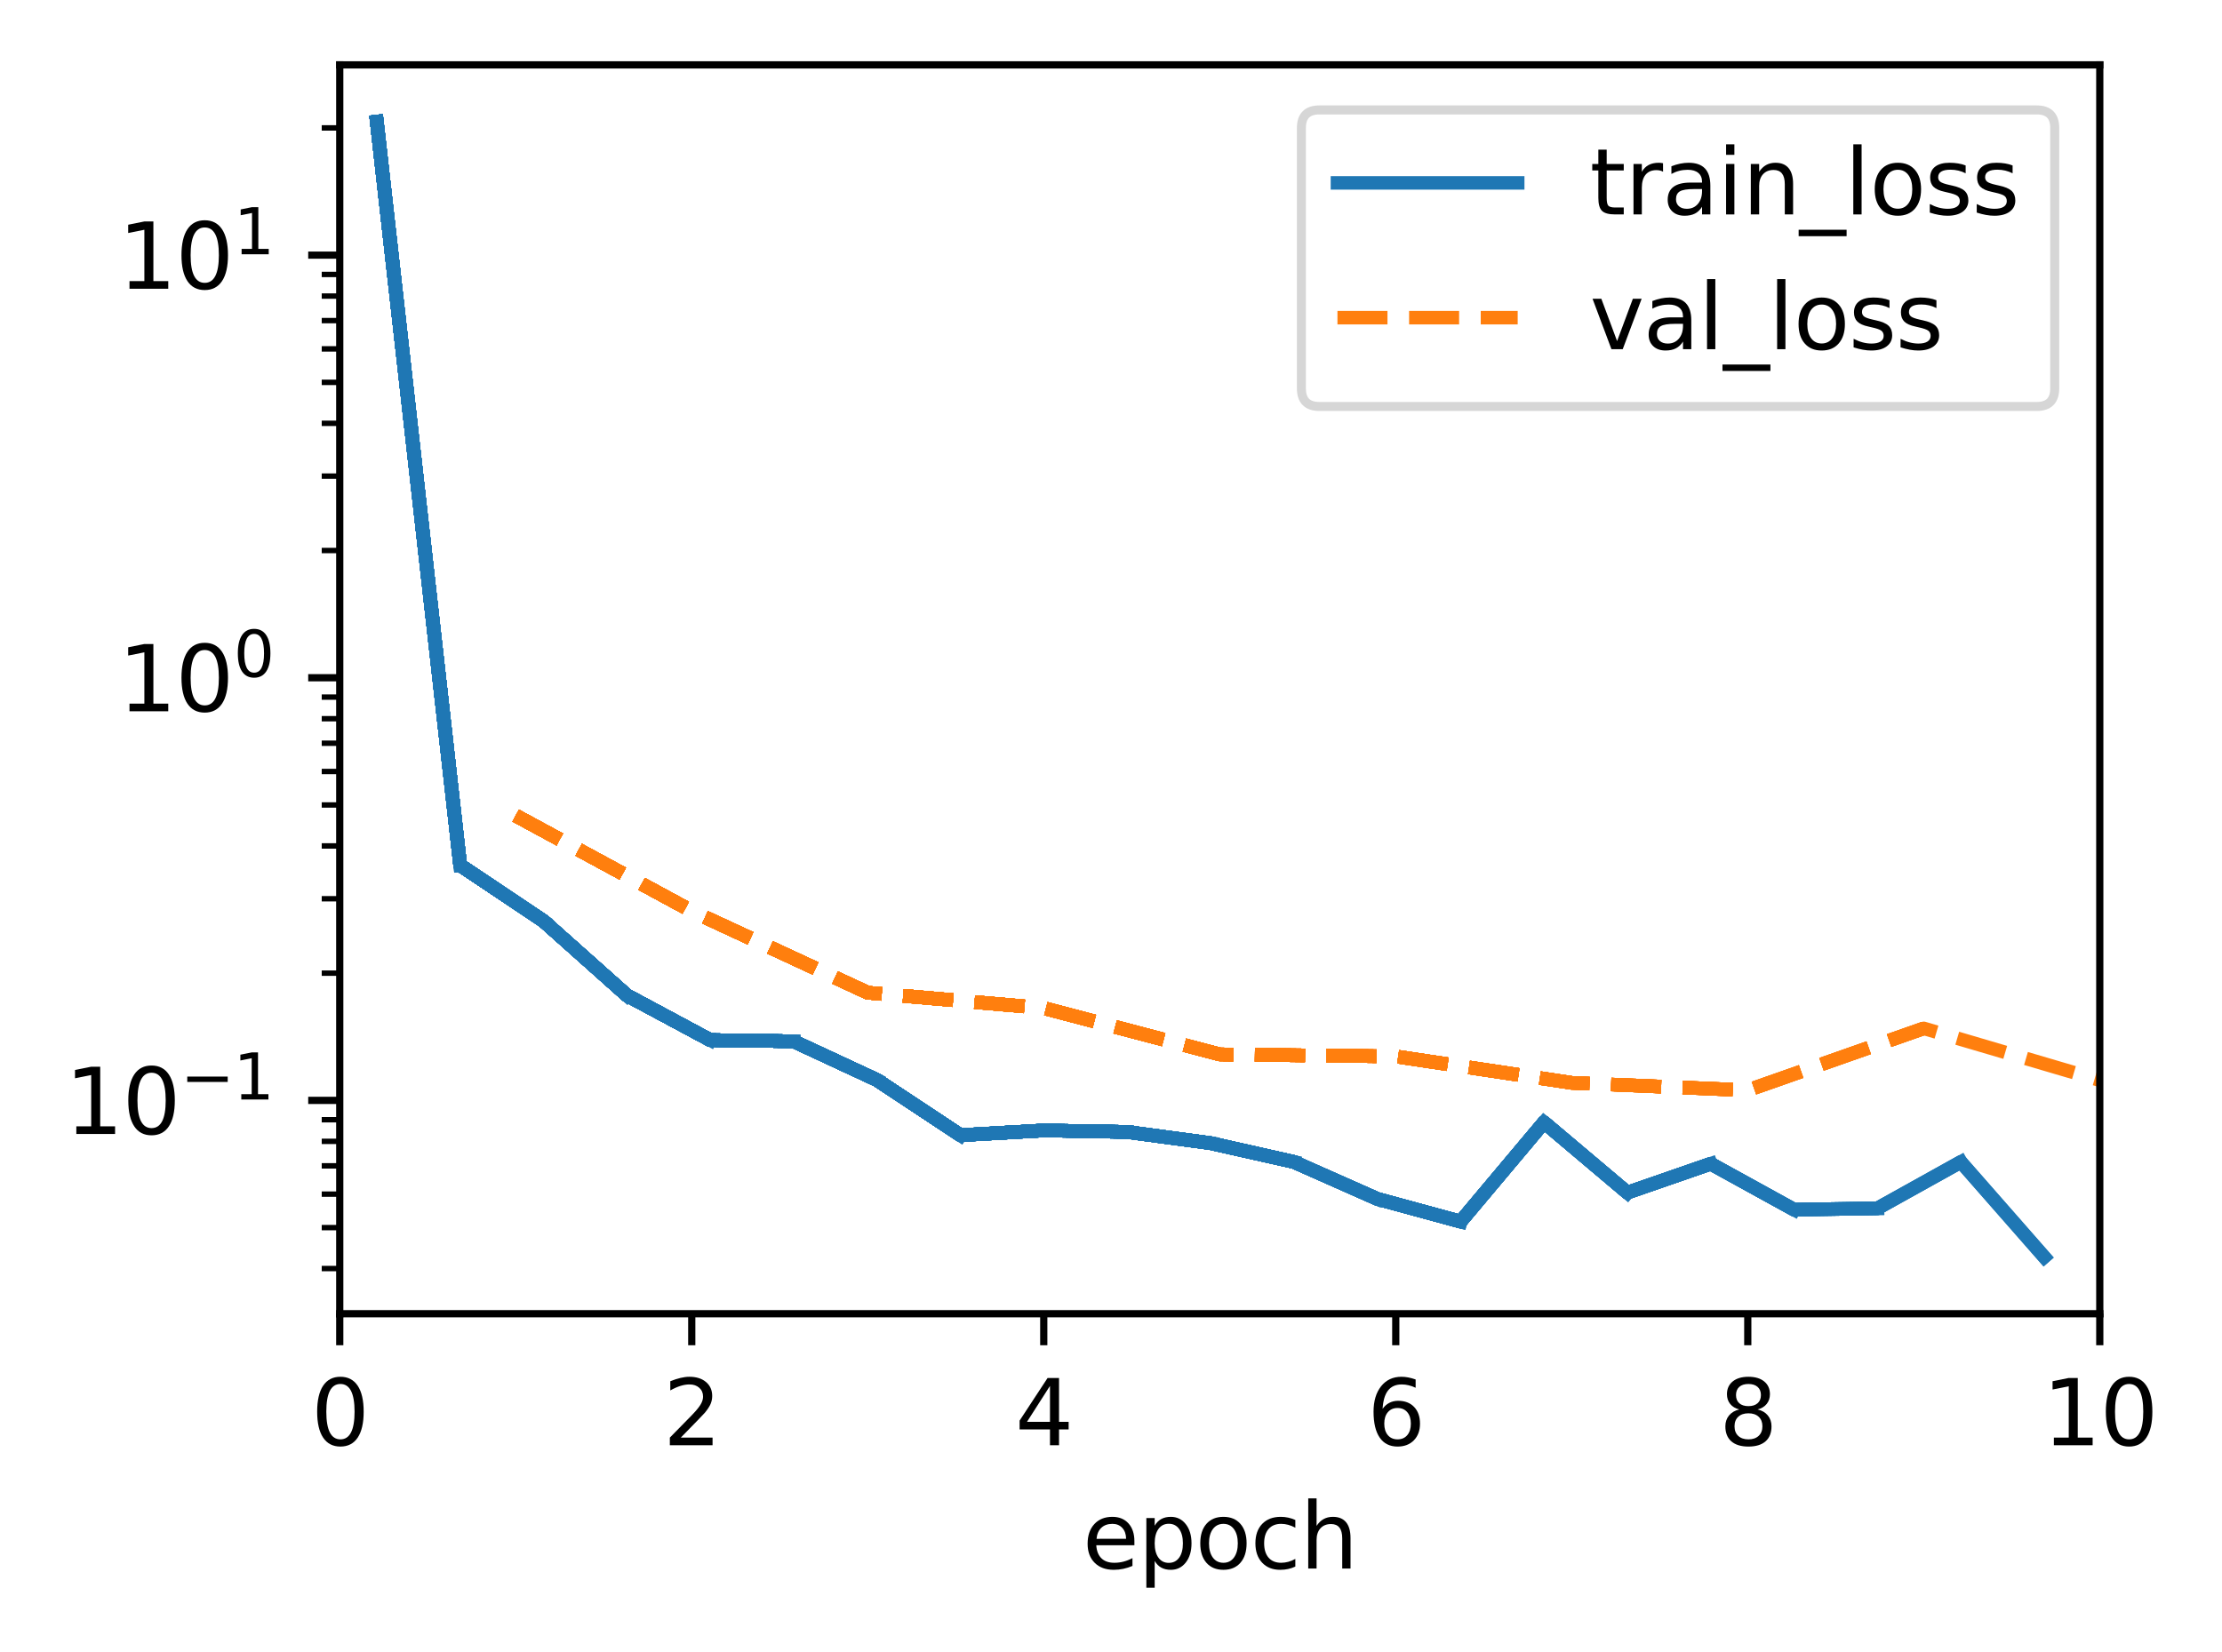 <?xml version="1.0" encoding="utf-8" standalone="no"?>
<!DOCTYPE svg PUBLIC "-//W3C//DTD SVG 1.1//EN"
  "http://www.w3.org/Graphics/SVG/1.1/DTD/svg11.dtd">
<svg height="183.356pt" version="1.1" viewBox="0 0 246.562 183.356" width="246.562pt" xmlns="http://www.w3.org/2000/svg" xmlns:xlink="http://www.w3.org/1999/xlink">
 <defs>
  <style type="text/css">*{stroke-linecap:butt;stroke-linejoin:round;}</style>
 </defs>
 <g id="figure_1">
  <g id="patch_1">
   <path d="M 0 183.356 
L 246.562 183.356 
L 246.562 0 
L 0 0 
z
" style="fill:#ffffff;"/>
  </g>
  <g id="axes_1">
   <g id="patch_2">
    <path d="M 37.7 145.8 
L 233 145.8 
L 233 7.2 
L 37.7 7.2 
z
" style="fill:#ffffff;"/>
   </g>
   <g id="matplotlib.axis_1">
    <g id="xtick_1">
     <g id="line2d_1">
      <defs>
       <path d="M 0 0 
L 0 3.5 
" id="m14279f9bba" style="stroke:#000000;stroke-width:0.8;"/>
      </defs>
      <g>
       <use style="stroke:#000000;stroke-width:0.8;" x="37.7" xlink:href="#m14279f9bba" y="145.8"/>
      </g>
     </g>
     <g id="text_1">
      <!-- 0 -->
      <g transform="translate(34.519 160.398)scale(0.1 -0.1)">
       <defs>
        <path d="M 2034 4250 
Q 1547 4250 1301 3770 
Q 1056 3291 1056 2328 
Q 1056 1369 1301 889 
Q 1547 409 2034 409 
Q 2525 409 2770 889 
Q 3016 1369 3016 2328 
Q 3016 3291 2770 3770 
Q 2525 4250 2034 4250 
z
M 2034 4750 
Q 2819 4750 3233 4129 
Q 3647 3509 3647 2328 
Q 3647 1150 3233 529 
Q 2819 -91 2034 -91 
Q 1250 -91 836 529 
Q 422 1150 422 2328 
Q 422 3509 836 4129 
Q 1250 4750 2034 4750 
z
" id="DejaVuSans-30" transform="scale(0.016)"/>
       </defs>
       <use xlink:href="#DejaVuSans-30"/>
      </g>
     </g>
    </g>
    <g id="xtick_2">
     <g id="line2d_2">
      <g>
       <use style="stroke:#000000;stroke-width:0.8;" x="76.76" xlink:href="#m14279f9bba" y="145.8"/>
      </g>
     </g>
     <g id="text_2">
      <!-- 2 -->
      <g transform="translate(73.579 160.398)scale(0.1 -0.1)">
       <defs>
        <path d="M 1228 531 
L 3431 531 
L 3431 0 
L 469 0 
L 469 531 
Q 828 903 1448 1529 
Q 2069 2156 2228 2338 
Q 2531 2678 2651 2914 
Q 2772 3150 2772 3378 
Q 2772 3750 2511 3984 
Q 2250 4219 1831 4219 
Q 1534 4219 1204 4116 
Q 875 4013 500 3803 
L 500 4441 
Q 881 4594 1212 4672 
Q 1544 4750 1819 4750 
Q 2544 4750 2975 4387 
Q 3406 4025 3406 3419 
Q 3406 3131 3298 2873 
Q 3191 2616 2906 2266 
Q 2828 2175 2409 1742 
Q 1991 1309 1228 531 
z
" id="DejaVuSans-32" transform="scale(0.016)"/>
       </defs>
       <use xlink:href="#DejaVuSans-32"/>
      </g>
     </g>
    </g>
    <g id="xtick_3">
     <g id="line2d_3">
      <g>
       <use style="stroke:#000000;stroke-width:0.8;" x="115.82" xlink:href="#m14279f9bba" y="145.8"/>
      </g>
     </g>
     <g id="text_3">
      <!-- 4 -->
      <g transform="translate(112.639 160.398)scale(0.1 -0.1)">
       <defs>
        <path d="M 2419 4116 
L 825 1625 
L 2419 1625 
L 2419 4116 
z
M 2253 4666 
L 3047 4666 
L 3047 1625 
L 3713 1625 
L 3713 1100 
L 3047 1100 
L 3047 0 
L 2419 0 
L 2419 1100 
L 313 1100 
L 313 1709 
L 2253 4666 
z
" id="DejaVuSans-34" transform="scale(0.016)"/>
       </defs>
       <use xlink:href="#DejaVuSans-34"/>
      </g>
     </g>
    </g>
    <g id="xtick_4">
     <g id="line2d_4">
      <g>
       <use style="stroke:#000000;stroke-width:0.8;" x="154.88" xlink:href="#m14279f9bba" y="145.8"/>
      </g>
     </g>
     <g id="text_4">
      <!-- 6 -->
      <g transform="translate(151.699 160.398)scale(0.1 -0.1)">
       <defs>
        <path d="M 2113 2584 
Q 1688 2584 1439 2293 
Q 1191 2003 1191 1497 
Q 1191 994 1439 701 
Q 1688 409 2113 409 
Q 2538 409 2786 701 
Q 3034 994 3034 1497 
Q 3034 2003 2786 2293 
Q 2538 2584 2113 2584 
z
M 3366 4563 
L 3366 3988 
Q 3128 4100 2886 4159 
Q 2644 4219 2406 4219 
Q 1781 4219 1451 3797 
Q 1122 3375 1075 2522 
Q 1259 2794 1537 2939 
Q 1816 3084 2150 3084 
Q 2853 3084 3261 2657 
Q 3669 2231 3669 1497 
Q 3669 778 3244 343 
Q 2819 -91 2113 -91 
Q 1303 -91 875 529 
Q 447 1150 447 2328 
Q 447 3434 972 4092 
Q 1497 4750 2381 4750 
Q 2619 4750 2861 4703 
Q 3103 4656 3366 4563 
z
" id="DejaVuSans-36" transform="scale(0.016)"/>
       </defs>
       <use xlink:href="#DejaVuSans-36"/>
      </g>
     </g>
    </g>
    <g id="xtick_5">
     <g id="line2d_5">
      <g>
       <use style="stroke:#000000;stroke-width:0.8;" x="193.94" xlink:href="#m14279f9bba" y="145.8"/>
      </g>
     </g>
     <g id="text_5">
      <!-- 8 -->
      <g transform="translate(190.759 160.398)scale(0.1 -0.1)">
       <defs>
        <path d="M 2034 2216 
Q 1584 2216 1326 1975 
Q 1069 1734 1069 1313 
Q 1069 891 1326 650 
Q 1584 409 2034 409 
Q 2484 409 2743 651 
Q 3003 894 3003 1313 
Q 3003 1734 2745 1975 
Q 2488 2216 2034 2216 
z
M 1403 2484 
Q 997 2584 770 2862 
Q 544 3141 544 3541 
Q 544 4100 942 4425 
Q 1341 4750 2034 4750 
Q 2731 4750 3128 4425 
Q 3525 4100 3525 3541 
Q 3525 3141 3298 2862 
Q 3072 2584 2669 2484 
Q 3125 2378 3379 2068 
Q 3634 1759 3634 1313 
Q 3634 634 3220 271 
Q 2806 -91 2034 -91 
Q 1263 -91 848 271 
Q 434 634 434 1313 
Q 434 1759 690 2068 
Q 947 2378 1403 2484 
z
M 1172 3481 
Q 1172 3119 1398 2916 
Q 1625 2713 2034 2713 
Q 2441 2713 2670 2916 
Q 2900 3119 2900 3481 
Q 2900 3844 2670 4047 
Q 2441 4250 2034 4250 
Q 1625 4250 1398 4047 
Q 1172 3844 1172 3481 
z
" id="DejaVuSans-38" transform="scale(0.016)"/>
       </defs>
       <use xlink:href="#DejaVuSans-38"/>
      </g>
     </g>
    </g>
    <g id="xtick_6">
     <g id="line2d_6">
      <g>
       <use style="stroke:#000000;stroke-width:0.8;" x="233" xlink:href="#m14279f9bba" y="145.8"/>
      </g>
     </g>
     <g id="text_6">
      <!-- 10 -->
      <g transform="translate(226.637 160.398)scale(0.1 -0.1)">
       <defs>
        <path d="M 794 531 
L 1825 531 
L 1825 4091 
L 703 3866 
L 703 4441 
L 1819 4666 
L 2450 4666 
L 2450 531 
L 3481 531 
L 3481 0 
L 794 0 
L 794 531 
z
" id="DejaVuSans-31" transform="scale(0.016)"/>
       </defs>
       <use xlink:href="#DejaVuSans-31"/>
       <use x="63.623" xlink:href="#DejaVuSans-30"/>
      </g>
     </g>
    </g>
    <g id="text_7">
     <!-- epoch -->
     <g transform="translate(120.122 174.077)scale(0.1 -0.1)">
      <defs>
       <path d="M 3597 1894 
L 3597 1613 
L 953 1613 
Q 991 1019 1311 708 
Q 1631 397 2203 397 
Q 2534 397 2845 478 
Q 3156 559 3463 722 
L 3463 178 
Q 3153 47 2828 -22 
Q 2503 -91 2169 -91 
Q 1331 -91 842 396 
Q 353 884 353 1716 
Q 353 2575 817 3079 
Q 1281 3584 2069 3584 
Q 2775 3584 3186 3129 
Q 3597 2675 3597 1894 
z
M 3022 2063 
Q 3016 2534 2758 2815 
Q 2500 3097 2075 3097 
Q 1594 3097 1305 2825 
Q 1016 2553 972 2059 
L 3022 2063 
z
" id="DejaVuSans-65" transform="scale(0.016)"/>
       <path d="M 1159 525 
L 1159 -1331 
L 581 -1331 
L 581 3500 
L 1159 3500 
L 1159 2969 
Q 1341 3281 1617 3432 
Q 1894 3584 2278 3584 
Q 2916 3584 3314 3078 
Q 3713 2572 3713 1747 
Q 3713 922 3314 415 
Q 2916 -91 2278 -91 
Q 1894 -91 1617 61 
Q 1341 213 1159 525 
z
M 3116 1747 
Q 3116 2381 2855 2742 
Q 2594 3103 2138 3103 
Q 1681 3103 1420 2742 
Q 1159 2381 1159 1747 
Q 1159 1113 1420 752 
Q 1681 391 2138 391 
Q 2594 391 2855 752 
Q 3116 1113 3116 1747 
z
" id="DejaVuSans-70" transform="scale(0.016)"/>
       <path d="M 1959 3097 
Q 1497 3097 1228 2736 
Q 959 2375 959 1747 
Q 959 1119 1226 758 
Q 1494 397 1959 397 
Q 2419 397 2687 759 
Q 2956 1122 2956 1747 
Q 2956 2369 2687 2733 
Q 2419 3097 1959 3097 
z
M 1959 3584 
Q 2709 3584 3137 3096 
Q 3566 2609 3566 1747 
Q 3566 888 3137 398 
Q 2709 -91 1959 -91 
Q 1206 -91 779 398 
Q 353 888 353 1747 
Q 353 2609 779 3096 
Q 1206 3584 1959 3584 
z
" id="DejaVuSans-6f" transform="scale(0.016)"/>
       <path d="M 3122 3366 
L 3122 2828 
Q 2878 2963 2633 3030 
Q 2388 3097 2138 3097 
Q 1578 3097 1268 2742 
Q 959 2388 959 1747 
Q 959 1106 1268 751 
Q 1578 397 2138 397 
Q 2388 397 2633 464 
Q 2878 531 3122 666 
L 3122 134 
Q 2881 22 2623 -34 
Q 2366 -91 2075 -91 
Q 1284 -91 818 406 
Q 353 903 353 1747 
Q 353 2603 823 3093 
Q 1294 3584 2113 3584 
Q 2378 3584 2631 3529 
Q 2884 3475 3122 3366 
z
" id="DejaVuSans-63" transform="scale(0.016)"/>
       <path d="M 3513 2113 
L 3513 0 
L 2938 0 
L 2938 2094 
Q 2938 2591 2744 2837 
Q 2550 3084 2163 3084 
Q 1697 3084 1428 2787 
Q 1159 2491 1159 1978 
L 1159 0 
L 581 0 
L 581 4863 
L 1159 4863 
L 1159 2956 
Q 1366 3272 1645 3428 
Q 1925 3584 2291 3584 
Q 2894 3584 3203 3211 
Q 3513 2838 3513 2113 
z
" id="DejaVuSans-68" transform="scale(0.016)"/>
      </defs>
      <use xlink:href="#DejaVuSans-65"/>
      <use x="61.523" xlink:href="#DejaVuSans-70"/>
      <use x="125" xlink:href="#DejaVuSans-6f"/>
      <use x="186.182" xlink:href="#DejaVuSans-63"/>
      <use x="241.162" xlink:href="#DejaVuSans-68"/>
     </g>
    </g>
   </g>
   <g id="matplotlib.axis_2">
    <g id="ytick_1">
     <g id="line2d_7">
      <defs>
       <path d="M 0 0 
L -3.5 0 
" id="m25a124f6cf" style="stroke:#000000;stroke-width:0.8;"/>
      </defs>
      <g>
       <use style="stroke:#000000;stroke-width:0.8;" x="37.7" xlink:href="#m25a124f6cf" y="122.124"/>
      </g>
     </g>
     <g id="text_8">
      <!-- $\mathdefault{10^{-1}}$ -->
      <g transform="translate(7.2 125.923)scale(0.1 -0.1)">
       <defs>
        <path d="M 678 2272 
L 4684 2272 
L 4684 1741 
L 678 1741 
L 678 2272 
z
" id="DejaVuSans-2212" transform="scale(0.016)"/>
       </defs>
       <use transform="translate(0 0.684)" xlink:href="#DejaVuSans-31"/>
       <use transform="translate(63.623 0.684)" xlink:href="#DejaVuSans-30"/>
       <use transform="translate(128.203 38.966)scale(0.7)" xlink:href="#DejaVuSans-2212"/>
       <use transform="translate(186.855 38.966)scale(0.7)" xlink:href="#DejaVuSans-31"/>
      </g>
     </g>
    </g>
    <g id="ytick_2">
     <g id="line2d_8">
      <g>
       <use style="stroke:#000000;stroke-width:0.8;" x="37.7" xlink:href="#m25a124f6cf" y="75.219"/>
      </g>
     </g>
     <g id="text_9">
      <!-- $\mathdefault{10^{0}}$ -->
      <g transform="translate(13.1 79.018)scale(0.1 -0.1)">
       <use transform="translate(0 0.766)" xlink:href="#DejaVuSans-31"/>
       <use transform="translate(63.623 0.766)" xlink:href="#DejaVuSans-30"/>
       <use transform="translate(128.203 39.047)scale(0.7)" xlink:href="#DejaVuSans-30"/>
      </g>
     </g>
    </g>
    <g id="ytick_3">
     <g id="line2d_9">
      <g>
       <use style="stroke:#000000;stroke-width:0.8;" x="37.7" xlink:href="#m25a124f6cf" y="28.315"/>
      </g>
     </g>
     <g id="text_10">
      <!-- $\mathdefault{10^{1}}$ -->
      <g transform="translate(13.1 32.114)scale(0.1 -0.1)">
       <use transform="translate(0 0.684)" xlink:href="#DejaVuSans-31"/>
       <use transform="translate(63.623 0.684)" xlink:href="#DejaVuSans-30"/>
       <use transform="translate(128.203 38.966)scale(0.7)" xlink:href="#DejaVuSans-31"/>
      </g>
     </g>
    </g>
    <g id="ytick_4">
     <g id="line2d_10">
      <defs>
       <path d="M 0 0 
L -2 0 
" id="m8189feaede" style="stroke:#000000;stroke-width:0.6;"/>
      </defs>
      <g>
       <use style="stroke:#000000;stroke-width:0.6;" x="37.7" xlink:href="#m8189feaede" y="140.789"/>
      </g>
     </g>
    </g>
    <g id="ytick_5">
     <g id="line2d_11">
      <g>
       <use style="stroke:#000000;stroke-width:0.6;" x="37.7" xlink:href="#m8189feaede" y="136.243"/>
      </g>
     </g>
    </g>
    <g id="ytick_6">
     <g id="line2d_12">
      <g>
       <use style="stroke:#000000;stroke-width:0.6;" x="37.7" xlink:href="#m8189feaede" y="132.529"/>
      </g>
     </g>
    </g>
    <g id="ytick_7">
     <g id="line2d_13">
      <g>
       <use style="stroke:#000000;stroke-width:0.6;" x="37.7" xlink:href="#m8189feaede" y="129.389"/>
      </g>
     </g>
    </g>
    <g id="ytick_8">
     <g id="line2d_14">
      <g>
       <use style="stroke:#000000;stroke-width:0.6;" x="37.7" xlink:href="#m8189feaede" y="126.669"/>
      </g>
     </g>
    </g>
    <g id="ytick_9">
     <g id="line2d_15">
      <g>
       <use style="stroke:#000000;stroke-width:0.6;" x="37.7" xlink:href="#m8189feaede" y="124.27"/>
      </g>
     </g>
    </g>
    <g id="ytick_10">
     <g id="line2d_16">
      <g>
       <use style="stroke:#000000;stroke-width:0.6;" x="37.7" xlink:href="#m8189feaede" y="108.004"/>
      </g>
     </g>
    </g>
    <g id="ytick_11">
     <g id="line2d_17">
      <g>
       <use style="stroke:#000000;stroke-width:0.6;" x="37.7" xlink:href="#m8189feaede" y="99.745"/>
      </g>
     </g>
    </g>
    <g id="ytick_12">
     <g id="line2d_18">
      <g>
       <use style="stroke:#000000;stroke-width:0.6;" x="37.7" xlink:href="#m8189feaede" y="93.884"/>
      </g>
     </g>
    </g>
    <g id="ytick_13">
     <g id="line2d_19">
      <g>
       <use style="stroke:#000000;stroke-width:0.6;" x="37.7" xlink:href="#m8189feaede" y="89.339"/>
      </g>
     </g>
    </g>
    <g id="ytick_14">
     <g id="line2d_20">
      <g>
       <use style="stroke:#000000;stroke-width:0.6;" x="37.7" xlink:href="#m8189feaede" y="85.625"/>
      </g>
     </g>
    </g>
    <g id="ytick_15">
     <g id="line2d_21">
      <g>
       <use style="stroke:#000000;stroke-width:0.6;" x="37.7" xlink:href="#m8189feaede" y="82.485"/>
      </g>
     </g>
    </g>
    <g id="ytick_16">
     <g id="line2d_22">
      <g>
       <use style="stroke:#000000;stroke-width:0.6;" x="37.7" xlink:href="#m8189feaede" y="79.765"/>
      </g>
     </g>
    </g>
    <g id="ytick_17">
     <g id="line2d_23">
      <g>
       <use style="stroke:#000000;stroke-width:0.6;" x="37.7" xlink:href="#m8189feaede" y="77.365"/>
      </g>
     </g>
    </g>
    <g id="ytick_18">
     <g id="line2d_24">
      <g>
       <use style="stroke:#000000;stroke-width:0.6;" x="37.7" xlink:href="#m8189feaede" y="61.099"/>
      </g>
     </g>
    </g>
    <g id="ytick_19">
     <g id="line2d_25">
      <g>
       <use style="stroke:#000000;stroke-width:0.6;" x="37.7" xlink:href="#m8189feaede" y="52.84"/>
      </g>
     </g>
    </g>
    <g id="ytick_20">
     <g id="line2d_26">
      <g>
       <use style="stroke:#000000;stroke-width:0.6;" x="37.7" xlink:href="#m8189feaede" y="46.98"/>
      </g>
     </g>
    </g>
    <g id="ytick_21">
     <g id="line2d_27">
      <g>
       <use style="stroke:#000000;stroke-width:0.6;" x="37.7" xlink:href="#m8189feaede" y="42.434"/>
      </g>
     </g>
    </g>
    <g id="ytick_22">
     <g id="line2d_28">
      <g>
       <use style="stroke:#000000;stroke-width:0.6;" x="37.7" xlink:href="#m8189feaede" y="38.72"/>
      </g>
     </g>
    </g>
    <g id="ytick_23">
     <g id="line2d_29">
      <g>
       <use style="stroke:#000000;stroke-width:0.6;" x="37.7" xlink:href="#m8189feaede" y="35.58"/>
      </g>
     </g>
    </g>
    <g id="ytick_24">
     <g id="line2d_30">
      <g>
       <use style="stroke:#000000;stroke-width:0.6;" x="37.7" xlink:href="#m8189feaede" y="32.86"/>
      </g>
     </g>
    </g>
    <g id="ytick_25">
     <g id="line2d_31">
      <g>
       <use style="stroke:#000000;stroke-width:0.6;" x="37.7" xlink:href="#m8189feaede" y="30.461"/>
      </g>
     </g>
    </g>
    <g id="ytick_26">
     <g id="line2d_32">
      <g>
       <use style="stroke:#000000;stroke-width:0.6;" x="37.7" xlink:href="#m8189feaede" y="14.195"/>
      </g>
     </g>
    </g>
   </g>
   <g id="line2d_33">
    <path clip-path="url(#p3ac54e4ef5)" d="M 41.812 13.5 
" style="fill:none;stroke:#1f77b4;stroke-linecap:square;stroke-width:1.5;"/>
   </g>
   <g id="line2d_34">
    <path clip-path="url(#p3ac54e4ef5)" d="M 41.812 13.5 
L 51.063 96.027 
" style="fill:none;stroke:#1f77b4;stroke-linecap:square;stroke-width:1.5;"/>
   </g>
   <g id="line2d_35">
    <path clip-path="url(#p3ac54e4ef5)" d="M 41.812 13.5 
L 51.063 96.027 
" style="fill:none;stroke:#1f77b4;stroke-linecap:square;stroke-width:1.5;"/>
   </g>
   <g id="line2d_36">
    <path clip-path="url(#p3ac54e4ef5)" d="M 57.23 90.52 
" style="fill:none;stroke:#ff7f0e;stroke-dasharray:5.55,2.4;stroke-dashoffset:0;stroke-width:1.5;"/>
   </g>
   <g id="line2d_37">
    <path clip-path="url(#p3ac54e4ef5)" d="M 41.812 13.5 
L 51.063 96.027 
L 60.314 102.22 
" style="fill:none;stroke:#1f77b4;stroke-linecap:square;stroke-width:1.5;"/>
   </g>
   <g id="line2d_38">
    <path clip-path="url(#p3ac54e4ef5)" d="M 57.23 90.52 
" style="fill:none;stroke:#ff7f0e;stroke-dasharray:5.55,2.4;stroke-dashoffset:0;stroke-width:1.5;"/>
   </g>
   <g id="line2d_39">
    <path clip-path="url(#p3ac54e4ef5)" d="M 41.812 13.5 
L 51.063 96.027 
L 60.314 102.22 
L 69.565 110.468 
" style="fill:none;stroke:#1f77b4;stroke-linecap:square;stroke-width:1.5;"/>
   </g>
   <g id="line2d_40">
    <path clip-path="url(#p3ac54e4ef5)" d="M 57.23 90.52 
" style="fill:none;stroke:#ff7f0e;stroke-dasharray:5.55,2.4;stroke-dashoffset:0;stroke-width:1.5;"/>
   </g>
   <g id="line2d_41">
    <path clip-path="url(#p3ac54e4ef5)" d="M 41.812 13.5 
L 51.063 96.027 
L 60.314 102.22 
L 69.565 110.468 
" style="fill:none;stroke:#1f77b4;stroke-linecap:square;stroke-width:1.5;"/>
   </g>
   <g id="line2d_42">
    <path clip-path="url(#p3ac54e4ef5)" d="M 57.23 90.52 
L 76.76 101.112 
" style="fill:none;stroke:#ff7f0e;stroke-dasharray:5.55,2.4;stroke-dashoffset:0;stroke-width:1.5;"/>
   </g>
   <g id="line2d_43">
    <path clip-path="url(#p3ac54e4ef5)" d="M 41.812 13.5 
L 51.063 96.027 
L 60.314 102.22 
L 69.565 110.468 
L 78.816 115.432 
" style="fill:none;stroke:#1f77b4;stroke-linecap:square;stroke-width:1.5;"/>
   </g>
   <g id="line2d_44">
    <path clip-path="url(#p3ac54e4ef5)" d="M 57.23 90.52 
L 76.76 101.112 
" style="fill:none;stroke:#ff7f0e;stroke-dasharray:5.55,2.4;stroke-dashoffset:0;stroke-width:1.5;"/>
   </g>
   <g id="line2d_45">
    <path clip-path="url(#p3ac54e4ef5)" d="M 41.812 13.5 
L 51.063 96.027 
L 60.314 102.22 
L 69.565 110.468 
L 78.816 115.432 
L 88.067 115.564 
" style="fill:none;stroke:#1f77b4;stroke-linecap:square;stroke-width:1.5;"/>
   </g>
   <g id="line2d_46">
    <path clip-path="url(#p3ac54e4ef5)" d="M 57.23 90.52 
L 76.76 101.112 
" style="fill:none;stroke:#ff7f0e;stroke-dasharray:5.55,2.4;stroke-dashoffset:0;stroke-width:1.5;"/>
   </g>
   <g id="line2d_47">
    <path clip-path="url(#p3ac54e4ef5)" d="M 41.812 13.5 
L 51.063 96.027 
L 60.314 102.22 
L 69.565 110.468 
L 78.816 115.432 
L 88.067 115.564 
" style="fill:none;stroke:#1f77b4;stroke-linecap:square;stroke-width:1.5;"/>
   </g>
   <g id="line2d_48">
    <path clip-path="url(#p3ac54e4ef5)" d="M 57.23 90.52 
L 76.76 101.112 
L 96.29 110.175 
" style="fill:none;stroke:#ff7f0e;stroke-dasharray:5.55,2.4;stroke-dashoffset:0;stroke-width:1.5;"/>
   </g>
   <g id="line2d_49">
    <path clip-path="url(#p3ac54e4ef5)" d="M 41.812 13.5 
L 51.063 96.027 
L 60.314 102.22 
L 69.565 110.468 
L 78.816 115.432 
L 88.067 115.564 
L 97.318 119.866 
" style="fill:none;stroke:#1f77b4;stroke-linecap:square;stroke-width:1.5;"/>
   </g>
   <g id="line2d_50">
    <path clip-path="url(#p3ac54e4ef5)" d="M 57.23 90.52 
L 76.76 101.112 
L 96.29 110.175 
" style="fill:none;stroke:#ff7f0e;stroke-dasharray:5.55,2.4;stroke-dashoffset:0;stroke-width:1.5;"/>
   </g>
   <g id="line2d_51">
    <path clip-path="url(#p3ac54e4ef5)" d="M 41.812 13.5 
L 51.063 96.027 
L 60.314 102.22 
L 69.565 110.468 
L 78.816 115.432 
L 88.067 115.564 
L 97.318 119.866 
L 106.569 125.985 
" style="fill:none;stroke:#1f77b4;stroke-linecap:square;stroke-width:1.5;"/>
   </g>
   <g id="line2d_52">
    <path clip-path="url(#p3ac54e4ef5)" d="M 57.23 90.52 
L 76.76 101.112 
L 96.29 110.175 
" style="fill:none;stroke:#ff7f0e;stroke-dasharray:5.55,2.4;stroke-dashoffset:0;stroke-width:1.5;"/>
   </g>
   <g id="line2d_53">
    <path clip-path="url(#p3ac54e4ef5)" d="M 41.812 13.5 
L 51.063 96.027 
L 60.314 102.22 
L 69.565 110.468 
L 78.816 115.432 
L 88.067 115.564 
L 97.318 119.866 
L 106.569 125.985 
" style="fill:none;stroke:#1f77b4;stroke-linecap:square;stroke-width:1.5;"/>
   </g>
   <g id="line2d_54">
    <path clip-path="url(#p3ac54e4ef5)" d="M 57.23 90.52 
L 76.76 101.112 
L 96.29 110.175 
L 115.82 111.881 
" style="fill:none;stroke:#ff7f0e;stroke-dasharray:5.55,2.4;stroke-dashoffset:0;stroke-width:1.5;"/>
   </g>
   <g id="line2d_55">
    <path clip-path="url(#p3ac54e4ef5)" d="M 41.812 13.5 
L 51.063 96.027 
L 60.314 102.22 
L 69.565 110.468 
L 78.816 115.432 
L 88.067 115.564 
L 97.318 119.866 
L 106.569 125.985 
L 115.82 125.458 
" style="fill:none;stroke:#1f77b4;stroke-linecap:square;stroke-width:1.5;"/>
   </g>
   <g id="line2d_56">
    <path clip-path="url(#p3ac54e4ef5)" d="M 57.23 90.52 
L 76.76 101.112 
L 96.29 110.175 
L 115.82 111.881 
" style="fill:none;stroke:#ff7f0e;stroke-dasharray:5.55,2.4;stroke-dashoffset:0;stroke-width:1.5;"/>
   </g>
   <g id="line2d_57">
    <path clip-path="url(#p3ac54e4ef5)" d="M 41.812 13.5 
L 51.063 96.027 
L 60.314 102.22 
L 69.565 110.468 
L 78.816 115.432 
L 88.067 115.564 
L 97.318 119.866 
L 106.569 125.985 
L 115.82 125.458 
L 125.071 125.626 
" style="fill:none;stroke:#1f77b4;stroke-linecap:square;stroke-width:1.5;"/>
   </g>
   <g id="line2d_58">
    <path clip-path="url(#p3ac54e4ef5)" d="M 57.23 90.52 
L 76.76 101.112 
L 96.29 110.175 
L 115.82 111.881 
" style="fill:none;stroke:#ff7f0e;stroke-dasharray:5.55,2.4;stroke-dashoffset:0;stroke-width:1.5;"/>
   </g>
   <g id="line2d_59">
    <path clip-path="url(#p3ac54e4ef5)" d="M 41.812 13.5 
L 51.063 96.027 
L 60.314 102.22 
L 69.565 110.468 
L 78.816 115.432 
L 88.067 115.564 
L 97.318 119.866 
L 106.569 125.985 
L 115.82 125.458 
L 125.071 125.626 
" style="fill:none;stroke:#1f77b4;stroke-linecap:square;stroke-width:1.5;"/>
   </g>
   <g id="line2d_60">
    <path clip-path="url(#p3ac54e4ef5)" d="M 57.23 90.52 
L 76.76 101.112 
L 96.29 110.175 
L 115.82 111.881 
L 135.35 117.02 
" style="fill:none;stroke:#ff7f0e;stroke-dasharray:5.55,2.4;stroke-dashoffset:0;stroke-width:1.5;"/>
   </g>
   <g id="line2d_61">
    <path clip-path="url(#p3ac54e4ef5)" d="M 41.812 13.5 
L 51.063 96.027 
L 60.314 102.22 
L 69.565 110.468 
L 78.816 115.432 
L 88.067 115.564 
L 97.318 119.866 
L 106.569 125.985 
L 115.82 125.458 
L 125.071 125.626 
L 134.322 126.868 
" style="fill:none;stroke:#1f77b4;stroke-linecap:square;stroke-width:1.5;"/>
   </g>
   <g id="line2d_62">
    <path clip-path="url(#p3ac54e4ef5)" d="M 57.23 90.52 
L 76.76 101.112 
L 96.29 110.175 
L 115.82 111.881 
L 135.35 117.02 
" style="fill:none;stroke:#ff7f0e;stroke-dasharray:5.55,2.4;stroke-dashoffset:0;stroke-width:1.5;"/>
   </g>
   <g id="line2d_63">
    <path clip-path="url(#p3ac54e4ef5)" d="M 41.812 13.5 
L 51.063 96.027 
L 60.314 102.22 
L 69.565 110.468 
L 78.816 115.432 
L 88.067 115.564 
L 97.318 119.866 
L 106.569 125.985 
L 115.82 125.458 
L 125.071 125.626 
L 134.322 126.868 
L 143.573 128.954 
" style="fill:none;stroke:#1f77b4;stroke-linecap:square;stroke-width:1.5;"/>
   </g>
   <g id="line2d_64">
    <path clip-path="url(#p3ac54e4ef5)" d="M 57.23 90.52 
L 76.76 101.112 
L 96.29 110.175 
L 115.82 111.881 
L 135.35 117.02 
" style="fill:none;stroke:#ff7f0e;stroke-dasharray:5.55,2.4;stroke-dashoffset:0;stroke-width:1.5;"/>
   </g>
   <g id="line2d_65">
    <path clip-path="url(#p3ac54e4ef5)" d="M 41.812 13.5 
L 51.063 96.027 
L 60.314 102.22 
L 69.565 110.468 
L 78.816 115.432 
L 88.067 115.564 
L 97.318 119.866 
L 106.569 125.985 
L 115.82 125.458 
L 125.071 125.626 
L 134.322 126.868 
L 143.573 128.954 
" style="fill:none;stroke:#1f77b4;stroke-linecap:square;stroke-width:1.5;"/>
   </g>
   <g id="line2d_66">
    <path clip-path="url(#p3ac54e4ef5)" d="M 57.23 90.52 
L 76.76 101.112 
L 96.29 110.175 
L 115.82 111.881 
L 135.35 117.02 
L 154.88 117.245 
" style="fill:none;stroke:#ff7f0e;stroke-dasharray:5.55,2.4;stroke-dashoffset:0;stroke-width:1.5;"/>
   </g>
   <g id="line2d_67">
    <path clip-path="url(#p3ac54e4ef5)" d="M 41.812 13.5 
L 51.063 96.027 
L 60.314 102.22 
L 69.565 110.468 
L 78.816 115.432 
L 88.067 115.564 
L 97.318 119.866 
L 106.569 125.985 
L 115.82 125.458 
L 125.071 125.626 
L 134.322 126.868 
L 143.573 128.954 
L 152.824 133.054 
" style="fill:none;stroke:#1f77b4;stroke-linecap:square;stroke-width:1.5;"/>
   </g>
   <g id="line2d_68">
    <path clip-path="url(#p3ac54e4ef5)" d="M 57.23 90.52 
L 76.76 101.112 
L 96.29 110.175 
L 115.82 111.881 
L 135.35 117.02 
L 154.88 117.245 
" style="fill:none;stroke:#ff7f0e;stroke-dasharray:5.55,2.4;stroke-dashoffset:0;stroke-width:1.5;"/>
   </g>
   <g id="line2d_69">
    <path clip-path="url(#p3ac54e4ef5)" d="M 41.812 13.5 
L 51.063 96.027 
L 60.314 102.22 
L 69.565 110.468 
L 78.816 115.432 
L 88.067 115.564 
L 97.318 119.866 
L 106.569 125.985 
L 115.82 125.458 
L 125.071 125.626 
L 134.322 126.868 
L 143.573 128.954 
L 152.824 133.054 
L 162.075 135.576 
" style="fill:none;stroke:#1f77b4;stroke-linecap:square;stroke-width:1.5;"/>
   </g>
   <g id="line2d_70">
    <path clip-path="url(#p3ac54e4ef5)" d="M 57.23 90.52 
L 76.76 101.112 
L 96.29 110.175 
L 115.82 111.881 
L 135.35 117.02 
L 154.88 117.245 
" style="fill:none;stroke:#ff7f0e;stroke-dasharray:5.55,2.4;stroke-dashoffset:0;stroke-width:1.5;"/>
   </g>
   <g id="line2d_71">
    <path clip-path="url(#p3ac54e4ef5)" d="M 41.812 13.5 
L 51.063 96.027 
L 60.314 102.22 
L 69.565 110.468 
L 78.816 115.432 
L 88.067 115.564 
L 97.318 119.866 
L 106.569 125.985 
L 115.82 125.458 
L 125.071 125.626 
L 134.322 126.868 
L 143.573 128.954 
L 152.824 133.054 
L 162.075 135.576 
" style="fill:none;stroke:#1f77b4;stroke-linecap:square;stroke-width:1.5;"/>
   </g>
   <g id="line2d_72">
    <path clip-path="url(#p3ac54e4ef5)" d="M 57.23 90.52 
L 76.76 101.112 
L 96.29 110.175 
L 115.82 111.881 
L 135.35 117.02 
L 154.88 117.245 
L 174.41 120.18 
" style="fill:none;stroke:#ff7f0e;stroke-dasharray:5.55,2.4;stroke-dashoffset:0;stroke-width:1.5;"/>
   </g>
   <g id="line2d_73">
    <path clip-path="url(#p3ac54e4ef5)" d="M 41.812 13.5 
L 51.063 96.027 
L 60.314 102.22 
L 69.565 110.468 
L 78.816 115.432 
L 88.067 115.564 
L 97.318 119.866 
L 106.569 125.985 
L 115.82 125.458 
L 125.071 125.626 
L 134.322 126.868 
L 143.573 128.954 
L 152.824 133.054 
L 162.075 135.576 
L 171.326 124.556 
" style="fill:none;stroke:#1f77b4;stroke-linecap:square;stroke-width:1.5;"/>
   </g>
   <g id="line2d_74">
    <path clip-path="url(#p3ac54e4ef5)" d="M 57.23 90.52 
L 76.76 101.112 
L 96.29 110.175 
L 115.82 111.881 
L 135.35 117.02 
L 154.88 117.245 
L 174.41 120.18 
" style="fill:none;stroke:#ff7f0e;stroke-dasharray:5.55,2.4;stroke-dashoffset:0;stroke-width:1.5;"/>
   </g>
   <g id="line2d_75">
    <path clip-path="url(#p3ac54e4ef5)" d="M 41.812 13.5 
L 51.063 96.027 
L 60.314 102.22 
L 69.565 110.468 
L 78.816 115.432 
L 88.067 115.564 
L 97.318 119.866 
L 106.569 125.985 
L 115.82 125.458 
L 125.071 125.626 
L 134.322 126.868 
L 143.573 128.954 
L 152.824 133.054 
L 162.075 135.576 
L 171.326 124.556 
L 180.577 132.364 
" style="fill:none;stroke:#1f77b4;stroke-linecap:square;stroke-width:1.5;"/>
   </g>
   <g id="line2d_76">
    <path clip-path="url(#p3ac54e4ef5)" d="M 57.23 90.52 
L 76.76 101.112 
L 96.29 110.175 
L 115.82 111.881 
L 135.35 117.02 
L 154.88 117.245 
L 174.41 120.18 
" style="fill:none;stroke:#ff7f0e;stroke-dasharray:5.55,2.4;stroke-dashoffset:0;stroke-width:1.5;"/>
   </g>
   <g id="line2d_77">
    <path clip-path="url(#p3ac54e4ef5)" d="M 41.812 13.5 
L 51.063 96.027 
L 60.314 102.22 
L 69.565 110.468 
L 78.816 115.432 
L 88.067 115.564 
L 97.318 119.866 
L 106.569 125.985 
L 115.82 125.458 
L 125.071 125.626 
L 134.322 126.868 
L 143.573 128.954 
L 152.824 133.054 
L 162.075 135.576 
L 171.326 124.556 
L 180.577 132.364 
" style="fill:none;stroke:#1f77b4;stroke-linecap:square;stroke-width:1.5;"/>
   </g>
   <g id="line2d_78">
    <path clip-path="url(#p3ac54e4ef5)" d="M 57.23 90.52 
L 76.76 101.112 
L 96.29 110.175 
L 115.82 111.881 
L 135.35 117.02 
L 154.88 117.245 
L 174.41 120.18 
L 193.94 121.001 
" style="fill:none;stroke:#ff7f0e;stroke-dasharray:5.55,2.4;stroke-dashoffset:0;stroke-width:1.5;"/>
   </g>
   <g id="line2d_79">
    <path clip-path="url(#p3ac54e4ef5)" d="M 41.812 13.5 
L 51.063 96.027 
L 60.314 102.22 
L 69.565 110.468 
L 78.816 115.432 
L 88.067 115.564 
L 97.318 119.866 
L 106.569 125.985 
L 115.82 125.458 
L 125.071 125.626 
L 134.322 126.868 
L 143.573 128.954 
L 152.824 133.054 
L 162.075 135.576 
L 171.326 124.556 
L 180.577 132.364 
L 189.828 129.156 
" style="fill:none;stroke:#1f77b4;stroke-linecap:square;stroke-width:1.5;"/>
   </g>
   <g id="line2d_80">
    <path clip-path="url(#p3ac54e4ef5)" d="M 57.23 90.52 
L 76.76 101.112 
L 96.29 110.175 
L 115.82 111.881 
L 135.35 117.02 
L 154.88 117.245 
L 174.41 120.18 
L 193.94 121.001 
" style="fill:none;stroke:#ff7f0e;stroke-dasharray:5.55,2.4;stroke-dashoffset:0;stroke-width:1.5;"/>
   </g>
   <g id="line2d_81">
    <path clip-path="url(#p3ac54e4ef5)" d="M 41.812 13.5 
L 51.063 96.027 
L 60.314 102.22 
L 69.565 110.468 
L 78.816 115.432 
L 88.067 115.564 
L 97.318 119.866 
L 106.569 125.985 
L 115.82 125.458 
L 125.071 125.626 
L 134.322 126.868 
L 143.573 128.954 
L 152.824 133.054 
L 162.075 135.576 
L 171.326 124.556 
L 180.577 132.364 
L 189.828 129.156 
L 199.079 134.252 
" style="fill:none;stroke:#1f77b4;stroke-linecap:square;stroke-width:1.5;"/>
   </g>
   <g id="line2d_82">
    <path clip-path="url(#p3ac54e4ef5)" d="M 57.23 90.52 
L 76.76 101.112 
L 96.29 110.175 
L 115.82 111.881 
L 135.35 117.02 
L 154.88 117.245 
L 174.41 120.18 
L 193.94 121.001 
" style="fill:none;stroke:#ff7f0e;stroke-dasharray:5.55,2.4;stroke-dashoffset:0;stroke-width:1.5;"/>
   </g>
   <g id="line2d_83">
    <path clip-path="url(#p3ac54e4ef5)" d="M 41.812 13.5 
L 51.063 96.027 
L 60.314 102.22 
L 69.565 110.468 
L 78.816 115.432 
L 88.067 115.564 
L 97.318 119.866 
L 106.569 125.985 
L 115.82 125.458 
L 125.071 125.626 
L 134.322 126.868 
L 143.573 128.954 
L 152.824 133.054 
L 162.075 135.576 
L 171.326 124.556 
L 180.577 132.364 
L 189.828 129.156 
L 199.079 134.252 
L 208.331 134.104 
" style="fill:none;stroke:#1f77b4;stroke-linecap:square;stroke-width:1.5;"/>
   </g>
   <g id="line2d_84">
    <path clip-path="url(#p3ac54e4ef5)" d="M 57.23 90.52 
L 76.76 101.112 
L 96.29 110.175 
L 115.82 111.881 
L 135.35 117.02 
L 154.88 117.245 
L 174.41 120.18 
L 193.94 121.001 
" style="fill:none;stroke:#ff7f0e;stroke-dasharray:5.55,2.4;stroke-dashoffset:0;stroke-width:1.5;"/>
   </g>
   <g id="line2d_85">
    <path clip-path="url(#p3ac54e4ef5)" d="M 41.812 13.5 
L 51.063 96.027 
L 60.314 102.22 
L 69.565 110.468 
L 78.816 115.432 
L 88.067 115.564 
L 97.318 119.866 
L 106.569 125.985 
L 115.82 125.458 
L 125.071 125.626 
L 134.322 126.868 
L 143.573 128.954 
L 152.824 133.054 
L 162.075 135.576 
L 171.326 124.556 
L 180.577 132.364 
L 189.828 129.156 
L 199.079 134.252 
L 208.331 134.104 
" style="fill:none;stroke:#1f77b4;stroke-linecap:square;stroke-width:1.5;"/>
   </g>
   <g id="line2d_86">
    <path clip-path="url(#p3ac54e4ef5)" d="M 57.23 90.52 
L 76.76 101.112 
L 96.29 110.175 
L 115.82 111.881 
L 135.35 117.02 
L 154.88 117.245 
L 174.41 120.18 
L 193.94 121.001 
L 213.47 114.131 
" style="fill:none;stroke:#ff7f0e;stroke-dasharray:5.55,2.4;stroke-dashoffset:0;stroke-width:1.5;"/>
   </g>
   <g id="line2d_87">
    <path clip-path="url(#p3ac54e4ef5)" d="M 41.812 13.5 
L 51.063 96.027 
L 60.314 102.22 
L 69.565 110.468 
L 78.816 115.432 
L 88.067 115.564 
L 97.318 119.866 
L 106.569 125.985 
L 115.82 125.458 
L 125.071 125.626 
L 134.322 126.868 
L 143.573 128.954 
L 152.824 133.054 
L 162.075 135.576 
L 171.326 124.556 
L 180.577 132.364 
L 189.828 129.156 
L 199.079 134.252 
L 208.331 134.104 
L 217.582 128.955 
" style="fill:none;stroke:#1f77b4;stroke-linecap:square;stroke-width:1.5;"/>
   </g>
   <g id="line2d_88">
    <path clip-path="url(#p3ac54e4ef5)" d="M 57.23 90.52 
L 76.76 101.112 
L 96.29 110.175 
L 115.82 111.881 
L 135.35 117.02 
L 154.88 117.245 
L 174.41 120.18 
L 193.94 121.001 
L 213.47 114.131 
" style="fill:none;stroke:#ff7f0e;stroke-dasharray:5.55,2.4;stroke-dashoffset:0;stroke-width:1.5;"/>
   </g>
   <g id="line2d_89">
    <path clip-path="url(#p3ac54e4ef5)" d="M 41.812 13.5 
L 51.063 96.027 
L 60.314 102.22 
L 69.565 110.468 
L 78.816 115.432 
L 88.067 115.564 
L 97.318 119.866 
L 106.569 125.985 
L 115.82 125.458 
L 125.071 125.626 
L 134.322 126.868 
L 143.573 128.954 
L 152.824 133.054 
L 162.075 135.576 
L 171.326 124.556 
L 180.577 132.364 
L 189.828 129.156 
L 199.079 134.252 
L 208.331 134.104 
L 217.582 128.955 
L 226.833 139.5 
" style="fill:none;stroke:#1f77b4;stroke-linecap:square;stroke-width:1.5;"/>
   </g>
   <g id="line2d_90">
    <path clip-path="url(#p3ac54e4ef5)" d="M 57.23 90.52 
L 76.76 101.112 
L 96.29 110.175 
L 115.82 111.881 
L 135.35 117.02 
L 154.88 117.245 
L 174.41 120.18 
L 193.94 121.001 
L 213.47 114.131 
" style="fill:none;stroke:#ff7f0e;stroke-dasharray:5.55,2.4;stroke-dashoffset:0;stroke-width:1.5;"/>
   </g>
   <g id="line2d_91">
    <path clip-path="url(#p3ac54e4ef5)" d="M 41.812 13.5 
L 51.063 96.027 
L 60.314 102.22 
L 69.565 110.468 
L 78.816 115.432 
L 88.067 115.564 
L 97.318 119.866 
L 106.569 125.985 
L 115.82 125.458 
L 125.071 125.626 
L 134.322 126.868 
L 143.573 128.954 
L 152.824 133.054 
L 162.075 135.576 
L 171.326 124.556 
L 180.577 132.364 
L 189.828 129.156 
L 199.079 134.252 
L 208.331 134.104 
L 217.582 128.955 
L 226.833 139.5 
" style="fill:none;stroke:#1f77b4;stroke-linecap:square;stroke-width:1.5;"/>
   </g>
   <g id="line2d_92">
    <path clip-path="url(#p3ac54e4ef5)" d="M 57.23 90.52 
L 76.76 101.112 
L 96.29 110.175 
L 115.82 111.881 
L 135.35 117.02 
L 154.88 117.245 
L 174.41 120.18 
L 193.94 121.001 
L 213.47 114.131 
L 233 119.885 
" style="fill:none;stroke:#ff7f0e;stroke-dasharray:5.55,2.4;stroke-dashoffset:0;stroke-width:1.5;"/>
   </g>
   <g id="patch_3">
    <path d="M 37.7 145.8 
L 37.7 7.2 
" style="fill:none;stroke:#000000;stroke-linecap:square;stroke-linejoin:miter;stroke-width:0.8;"/>
   </g>
   <g id="patch_4">
    <path d="M 233 145.8 
L 233 7.2 
" style="fill:none;stroke:#000000;stroke-linecap:square;stroke-linejoin:miter;stroke-width:0.8;"/>
   </g>
   <g id="patch_5">
    <path d="M 37.7 145.8 
L 233 145.8 
" style="fill:none;stroke:#000000;stroke-linecap:square;stroke-linejoin:miter;stroke-width:0.8;"/>
   </g>
   <g id="patch_6">
    <path d="M 37.7 7.2 
L 233 7.2 
" style="fill:none;stroke:#000000;stroke-linecap:square;stroke-linejoin:miter;stroke-width:0.8;"/>
   </g>
   <g id="legend_1">
    <g id="patch_7">
     <path d="M 146.409 45.112 
L 226 45.112 
Q 228 45.112 228 43.112 
L 228 14.2 
Q 228 12.2 226 12.2 
L 146.409 12.2 
Q 144.409 12.2 144.409 14.2 
L 144.409 43.112 
Q 144.409 45.112 146.409 45.112 
z
" style="fill:#ffffff;opacity:0.8;stroke:#cccccc;stroke-linejoin:miter;"/>
    </g>
    <g id="line2d_93">
     <path d="M 148.409 20.298 
L 168.409 20.298 
" style="fill:none;stroke:#1f77b4;stroke-linecap:square;stroke-width:1.5;"/>
    </g>
    <g id="line2d_94"/>
    <g id="text_11">
     <!-- train_loss -->
     <g transform="translate(176.409 23.798)scale(0.1 -0.1)">
      <defs>
       <path d="M 1172 4494 
L 1172 3500 
L 2356 3500 
L 2356 3053 
L 1172 3053 
L 1172 1153 
Q 1172 725 1289 603 
Q 1406 481 1766 481 
L 2356 481 
L 2356 0 
L 1766 0 
Q 1100 0 847 248 
Q 594 497 594 1153 
L 594 3053 
L 172 3053 
L 172 3500 
L 594 3500 
L 594 4494 
L 1172 4494 
z
" id="DejaVuSans-74" transform="scale(0.016)"/>
       <path d="M 2631 2963 
Q 2534 3019 2420 3045 
Q 2306 3072 2169 3072 
Q 1681 3072 1420 2755 
Q 1159 2438 1159 1844 
L 1159 0 
L 581 0 
L 581 3500 
L 1159 3500 
L 1159 2956 
Q 1341 3275 1631 3429 
Q 1922 3584 2338 3584 
Q 2397 3584 2469 3576 
Q 2541 3569 2628 3553 
L 2631 2963 
z
" id="DejaVuSans-72" transform="scale(0.016)"/>
       <path d="M 2194 1759 
Q 1497 1759 1228 1600 
Q 959 1441 959 1056 
Q 959 750 1161 570 
Q 1363 391 1709 391 
Q 2188 391 2477 730 
Q 2766 1069 2766 1631 
L 2766 1759 
L 2194 1759 
z
M 3341 1997 
L 3341 0 
L 2766 0 
L 2766 531 
Q 2569 213 2275 61 
Q 1981 -91 1556 -91 
Q 1019 -91 701 211 
Q 384 513 384 1019 
Q 384 1609 779 1909 
Q 1175 2209 1959 2209 
L 2766 2209 
L 2766 2266 
Q 2766 2663 2505 2880 
Q 2244 3097 1772 3097 
Q 1472 3097 1187 3025 
Q 903 2953 641 2809 
L 641 3341 
Q 956 3463 1253 3523 
Q 1550 3584 1831 3584 
Q 2591 3584 2966 3190 
Q 3341 2797 3341 1997 
z
" id="DejaVuSans-61" transform="scale(0.016)"/>
       <path d="M 603 3500 
L 1178 3500 
L 1178 0 
L 603 0 
L 603 3500 
z
M 603 4863 
L 1178 4863 
L 1178 4134 
L 603 4134 
L 603 4863 
z
" id="DejaVuSans-69" transform="scale(0.016)"/>
       <path d="M 3513 2113 
L 3513 0 
L 2938 0 
L 2938 2094 
Q 2938 2591 2744 2837 
Q 2550 3084 2163 3084 
Q 1697 3084 1428 2787 
Q 1159 2491 1159 1978 
L 1159 0 
L 581 0 
L 581 3500 
L 1159 3500 
L 1159 2956 
Q 1366 3272 1645 3428 
Q 1925 3584 2291 3584 
Q 2894 3584 3203 3211 
Q 3513 2838 3513 2113 
z
" id="DejaVuSans-6e" transform="scale(0.016)"/>
       <path d="M 3263 -1063 
L 3263 -1509 
L -63 -1509 
L -63 -1063 
L 3263 -1063 
z
" id="DejaVuSans-5f" transform="scale(0.016)"/>
       <path d="M 603 4863 
L 1178 4863 
L 1178 0 
L 603 0 
L 603 4863 
z
" id="DejaVuSans-6c" transform="scale(0.016)"/>
       <path d="M 2834 3397 
L 2834 2853 
Q 2591 2978 2328 3040 
Q 2066 3103 1784 3103 
Q 1356 3103 1142 2972 
Q 928 2841 928 2578 
Q 928 2378 1081 2264 
Q 1234 2150 1697 2047 
L 1894 2003 
Q 2506 1872 2764 1633 
Q 3022 1394 3022 966 
Q 3022 478 2636 193 
Q 2250 -91 1575 -91 
Q 1294 -91 989 -36 
Q 684 19 347 128 
L 347 722 
Q 666 556 975 473 
Q 1284 391 1588 391 
Q 1994 391 2212 530 
Q 2431 669 2431 922 
Q 2431 1156 2273 1281 
Q 2116 1406 1581 1522 
L 1381 1569 
Q 847 1681 609 1914 
Q 372 2147 372 2553 
Q 372 3047 722 3315 
Q 1072 3584 1716 3584 
Q 2034 3584 2315 3537 
Q 2597 3491 2834 3397 
z
" id="DejaVuSans-73" transform="scale(0.016)"/>
      </defs>
      <use xlink:href="#DejaVuSans-74"/>
      <use x="39.209" xlink:href="#DejaVuSans-72"/>
      <use x="80.322" xlink:href="#DejaVuSans-61"/>
      <use x="141.602" xlink:href="#DejaVuSans-69"/>
      <use x="169.385" xlink:href="#DejaVuSans-6e"/>
      <use x="232.764" xlink:href="#DejaVuSans-5f"/>
      <use x="282.764" xlink:href="#DejaVuSans-6c"/>
      <use x="310.547" xlink:href="#DejaVuSans-6f"/>
      <use x="371.729" xlink:href="#DejaVuSans-73"/>
      <use x="423.828" xlink:href="#DejaVuSans-73"/>
     </g>
    </g>
    <g id="line2d_95">
     <path d="M 148.409 35.255 
L 168.409 35.255 
" style="fill:none;stroke:#ff7f0e;stroke-dasharray:5.55,2.4;stroke-dashoffset:0;stroke-width:1.5;"/>
    </g>
    <g id="line2d_96"/>
    <g id="text_12">
     <!-- val_loss -->
     <g transform="translate(176.409 38.755)scale(0.1 -0.1)">
      <defs>
       <path d="M 191 3500 
L 800 3500 
L 1894 563 
L 2988 3500 
L 3597 3500 
L 2284 0 
L 1503 0 
L 191 3500 
z
" id="DejaVuSans-76" transform="scale(0.016)"/>
      </defs>
      <use xlink:href="#DejaVuSans-76"/>
      <use x="59.18" xlink:href="#DejaVuSans-61"/>
      <use x="120.459" xlink:href="#DejaVuSans-6c"/>
      <use x="148.242" xlink:href="#DejaVuSans-5f"/>
      <use x="198.242" xlink:href="#DejaVuSans-6c"/>
      <use x="226.025" xlink:href="#DejaVuSans-6f"/>
      <use x="287.207" xlink:href="#DejaVuSans-73"/>
      <use x="339.307" xlink:href="#DejaVuSans-73"/>
     </g>
    </g>
   </g>
  </g>
 </g>
 <defs>
  <clipPath id="p3ac54e4ef5">
   <rect height="138.6" width="195.3" x="37.7" y="7.2"/>
  </clipPath>
 </defs>
</svg>
